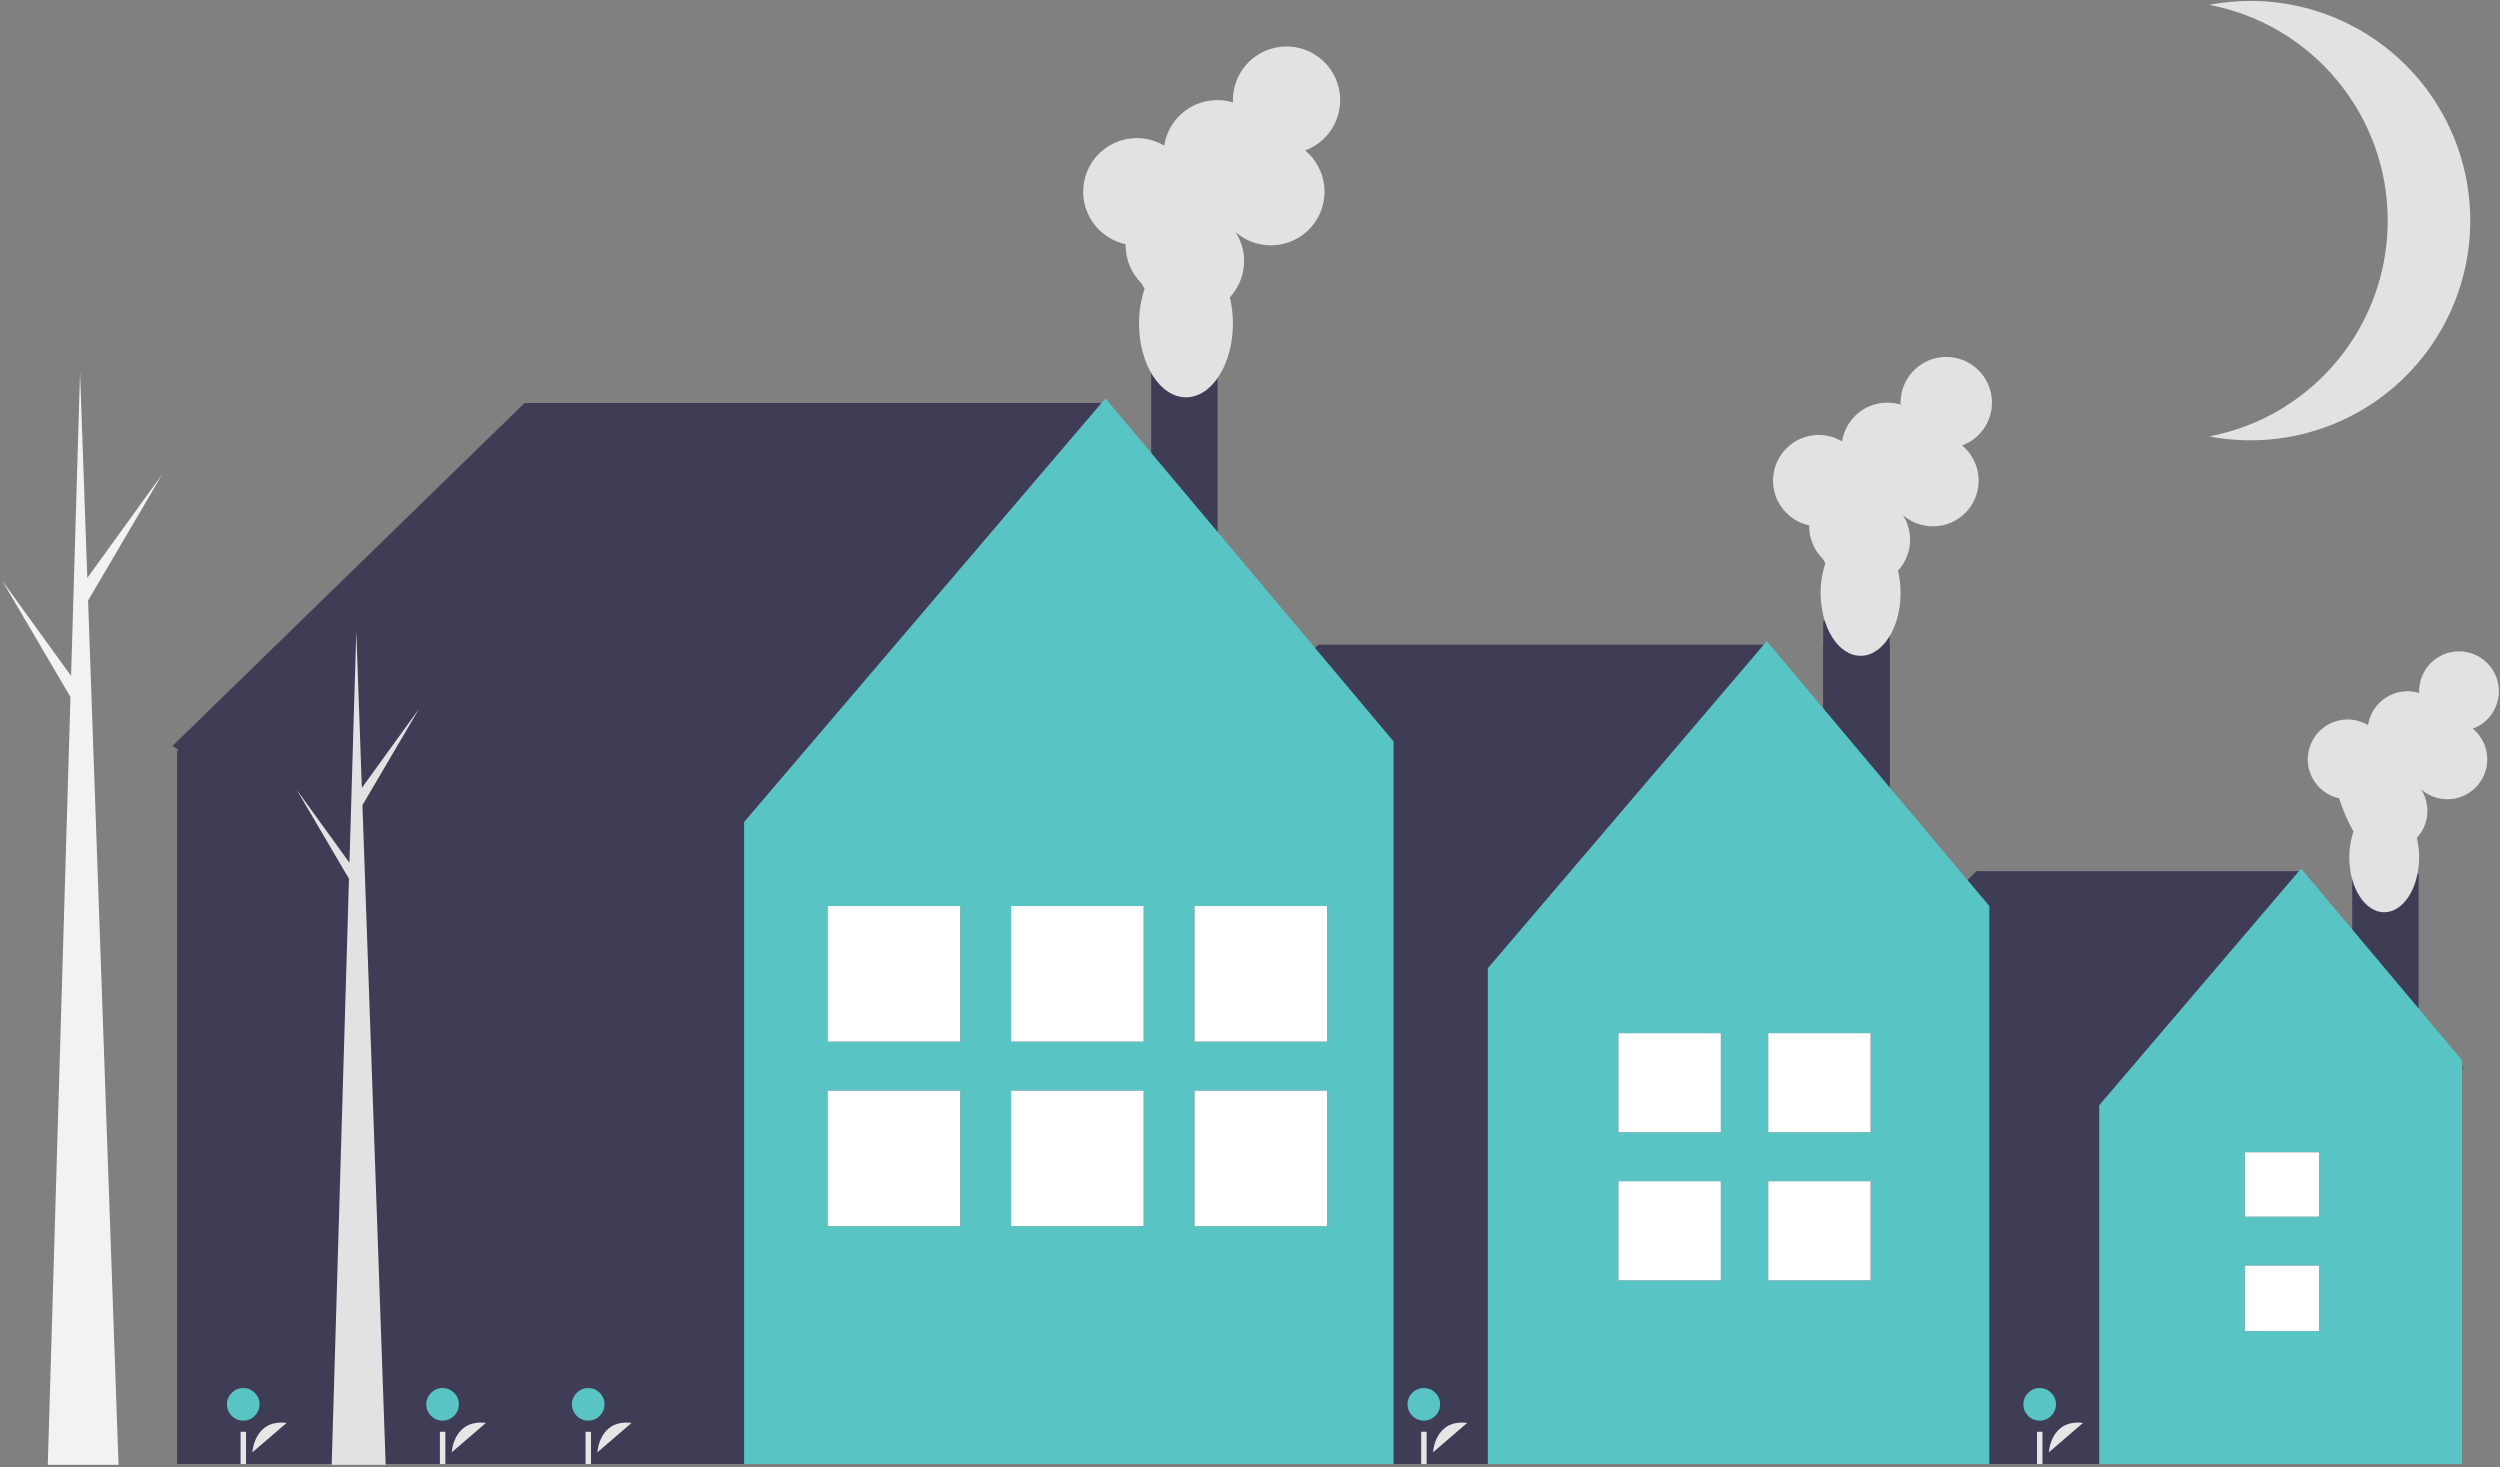 <?xml version="1.0" encoding="UTF-8"?>
<svg width="460px" height="270px" viewBox="0 0 460 270" version="1.1" xmlns="http://www.w3.org/2000/svg" xmlns:xlink="http://www.w3.org/1999/xlink">
    <rect x="0" y="0" width="460" height="270" fill="#808080" stroke="none"/>
    <title>undraw_small_town_rxs3</title>
    <g id="Page-1" stroke="none" stroke-width="1" fill="none" fill-rule="evenodd">
        <g id="Artboard" transform="translate(-519, -224)" fill-rule="nonzero">
            <g id="undraw_small_town_rxs3" transform="translate(519, 224)">
                <rect id="Rectangle" fill="#3F3D56" x="432.803" y="160.761" width="12.225" height="42.317"></rect>
                <polygon id="Path" fill="#3F3D56" points="453.36 196.873 422.929 160.291 363.685 160.291 327.48 195.555 328.212 196.025 327.95 196.025 327.95 269.375 453.021 269.375 453.021 196.025"></polygon>
                <path d="M430.443,146.901 C430.442,146.954 430.439,147.007 430.439,147.061 C431.12,149.118 431.988,151.108 433.031,153.007 C432.521,154.541 432.265,156.147 432.274,157.763 C432.274,163.336 435.149,167.853 438.695,167.853 C442.241,167.853 445.116,163.336 445.116,157.763 C445.119,156.556 444.978,155.352 444.698,154.178 C446.962,151.728 447.287,148.057 445.487,145.247 C447.479,146.987 450.252,147.521 452.747,146.645 C455.242,145.768 457.073,143.617 457.538,141.014 C458.004,138.411 457.033,135.759 454.996,134.072 C458.486,132.784 460.46,129.089 459.592,125.473 C458.723,121.856 455.287,119.461 451.593,119.898 C447.899,120.335 445.117,123.466 445.116,127.186 C445.116,127.293 445.12,127.4 445.124,127.506 C443.085,126.883 440.877,127.177 439.072,128.312 C437.267,129.446 436.044,131.309 435.721,133.416 C433.22,131.928 430.076,132.058 427.707,133.748 C425.337,135.438 424.191,138.368 424.783,141.218 C425.376,144.067 427.597,146.296 430.443,146.901 L430.443,146.901 Z" id="Path" fill="#E2E2E2"></path>
                <polygon id="Path" fill="#59C4C4" points="423.399 159.82 386.254 203.369 386.254 269.375 453.021 269.375 453.021 195.085"></polygon>
                <rect id="Rectangle" fill="#3F3D56" x="413.055" y="232.873" width="13.636" height="12.052"></rect>
                <rect id="Rectangle" fill="#3F3D56" x="413.055" y="212.011" width="13.636" height="11.861"></rect>
                <rect id="Rectangle" fill="#FFFFFF" x="413.055" y="232.873" width="13.636" height="12.052"></rect>
                <rect id="Rectangle" fill="#FFFFFF" x="413.055" y="212.011" width="13.636" height="11.861"></rect>
                <polygon id="Path" fill="#3F3D56" points="256.485 138.373 202.555 74.147 96.526 74.147 31.731 137.259 33.04 138.101 32.572 138.101 32.572 269.375 256.411 269.375 256.411 138.101"></polygon>
                <rect id="Rectangle" fill="#3F3D56" x="211.813" y="68.133" width="12.225" height="42.317"></rect>
                <rect id="Rectangle" fill="#3F3D56" x="335.474" y="118.443" width="12.225" height="42.317"></rect>
                <rect id="Rectangle" fill="#3F3D56" x="335.474" y="114.212" width="12.225" height="42.317"></rect>
                <polygon id="Path" fill="#3F3D56" points="366.172 168.185 324.443 118.623 242.57 118.623 192.536 167.357 193.546 168.007 193.186 168.007 193.186 269.375 366.03 269.375 366.03 168.007"></polygon>
                <polygon id="Path" fill="#59C4C4" points="325.093 117.973 273.76 178.156 273.76 269.375 366.03 269.375 366.03 166.708"></polygon>
                <polygon id="Path" fill="#59C4C4" points="203.397 73.305 136.918 151.244 136.918 269.375 256.411 269.375 256.411 136.417"></polygon>
                <path d="M83.125,267.224 C83.125,267.224 83.418,261.099 89.41,261.811" id="Path" fill="#E6E6E6"></path>
                <circle id="Oval" fill="#59C4C4" cx="81.432" cy="258.396" r="2.999"></circle>
                <rect id="Rectangle" fill="#E6E6E6" x="80.944" y="263.447" width="1" height="5.926"></rect>
                <path d="M109.926,267.224 C109.926,267.224 110.219,261.099 116.211,261.811" id="Path" fill="#E6E6E6"></path>
                <circle id="Oval" fill="#59C4C4" cx="108.233" cy="258.396" r="2.999"></circle>
                <rect id="Rectangle" fill="#E6E6E6" x="107.745" y="263.447" width="1" height="5.926"></rect>
                <path d="M263.679,267.224 C263.679,267.224 263.971,261.099 269.963,261.811" id="Path" fill="#E6E6E6"></path>
                <circle id="Oval" fill="#59C4C4" cx="261.985" cy="258.396" r="2.999"></circle>
                <rect id="Rectangle" fill="#E6E6E6" x="261.497" y="263.447" width="1" height="5.926"></rect>
                <path d="M376.995,267.224 C376.995,267.224 377.287,261.099 383.279,261.811" id="Path" fill="#E6E6E6"></path>
                <circle id="Oval" fill="#59C4C4" cx="375.301" cy="258.396" r="2.999"></circle>
                <rect id="Rectangle" fill="#E6E6E6" x="374.813" y="263.447" width="1" height="5.926"></rect>
                <path d="M46.45,267.224 C46.45,267.224 46.743,261.099 52.735,261.811" id="Path" fill="#E6E6E6"></path>
                <circle id="Oval" fill="#59C4C4" cx="44.757" cy="258.396" r="2.999"></circle>
                <rect id="Rectangle" fill="#E6E6E6" x="44.269" y="263.447" width="1" height="5.926"></rect>
                <path d="M332.899,96.665 C332.897,96.726 332.894,96.787 332.894,96.848 C332.892,99.12 333.812,101.295 335.443,102.875 C335.569,103.144 335.71,103.406 335.863,103.66 C335.279,105.417 334.986,107.257 334.996,109.108 C334.996,115.492 338.289,120.667 342.352,120.667 C346.415,120.667 349.708,115.492 349.708,109.108 C349.711,107.725 349.55,106.347 349.229,105.002 C351.823,102.194 352.195,97.99 350.133,94.771 C352.414,96.764 355.592,97.376 358.45,96.372 C361.308,95.368 363.405,92.903 363.938,89.921 C364.472,86.939 363.359,83.901 361.026,81.968 C365.024,80.493 367.286,76.26 366.291,72.117 C365.296,67.974 361.359,65.23 357.128,65.731 C352.896,66.232 349.708,69.819 349.708,74.079 C349.708,74.203 349.712,74.325 349.717,74.446 C347.382,73.733 344.851,74.07 342.783,75.369 C340.716,76.669 339.315,78.803 338.945,81.217 C336.079,79.512 332.478,79.661 329.764,81.597 C327.05,83.533 325.736,86.89 326.415,90.154 C327.094,93.418 329.638,95.972 332.899,96.665 L332.899,96.665 Z" id="Path" fill="#E2E2E2"></path>
                <polygon id="Path" fill="#E2E2E2" points="77.104 130.418 66.578 144.982 65.559 116.098 64.3 158.744 54.6 145.322 64.213 161.691 61.03 269.528 70.966 269.528 66.689 148.151"></polygon>
                <polygon id="Path" fill="#F2F2F2" points="29.854 87.265 16.062 106.346 14.729 68.502 13.079 124.377 0.37 106.793 12.965 128.239 8.794 269.528 21.812 269.528 16.208 110.498"></polygon>
                <path d="M414.104,0.171 C411.556,0.173 409.013,0.414 406.51,0.893 C425.563,4.535 439.342,21.198 439.342,40.596 C439.342,59.993 425.563,76.656 406.51,80.298 C421.593,83.183 437.008,77.273 446.296,65.045 C455.584,52.817 457.142,36.381 450.316,22.626 C443.49,8.87 429.46,0.171 414.104,0.171 Z" id="Path" fill="#E2E2E2"></path>
                <path d="M207.125,44.93 C207.124,45.001 207.12,45.072 207.12,45.144 C207.117,47.811 208.197,50.364 210.112,52.219 C210.26,52.535 210.424,52.842 210.605,53.141 C209.919,55.202 209.575,57.362 209.587,59.535 C209.587,67.028 213.452,73.103 218.221,73.103 C222.99,73.103 226.855,67.028 226.855,59.535 C226.859,57.912 226.67,56.294 226.293,54.715 C229.338,51.42 229.774,46.484 227.354,42.706 C230.032,45.045 233.761,45.762 237.115,44.584 C240.47,43.405 242.931,40.513 243.557,37.013 C244.183,33.513 242.878,29.947 240.14,27.679 C244.832,25.947 247.487,20.979 246.32,16.116 C245.152,11.253 240.531,8.033 235.564,8.62 C230.597,9.208 226.856,13.418 226.855,18.42 C226.855,18.564 226.86,18.707 226.866,18.85 C224.125,18.013 221.154,18.408 218.727,19.933 C216.3,21.459 214.656,23.964 214.222,26.797 C210.859,24.796 206.631,24.971 203.445,27.244 C200.26,29.516 198.718,33.456 199.515,37.287 C200.312,41.118 203.298,44.117 207.125,44.93 L207.125,44.93 Z" id="Path" fill="#E2E2E2"></path>
                <rect id="Rectangle" fill="#3F3D56" x="152.281" y="166.712" width="24.404" height="24.952"></rect>
                <rect id="Rectangle" fill="#3F3D56" x="152.281" y="200.664" width="24.404" height="24.953"></rect>
                <rect id="Rectangle" fill="#FFFFFF" x="152.281" y="166.712" width="24.404" height="24.952"></rect>
                <rect id="Rectangle" fill="#FFFFFF" x="152.281" y="200.664" width="24.404" height="24.953"></rect>
                <rect id="Rectangle" fill="#3F3D56" x="186.031" y="166.712" width="24.404" height="24.952"></rect>
                <rect id="Rectangle" fill="#3F3D56" x="186.031" y="200.664" width="24.404" height="24.953"></rect>
                <rect id="Rectangle" fill="#FFFFFF" x="186.031" y="166.712" width="24.404" height="24.952"></rect>
                <rect id="Rectangle" fill="#FFFFFF" x="186.031" y="200.664" width="24.404" height="24.953"></rect>
                <rect id="Rectangle" fill="#3F3D56" x="219.781" y="166.712" width="24.404" height="24.952"></rect>
                <rect id="Rectangle" fill="#3F3D56" x="219.781" y="200.664" width="24.404" height="24.953"></rect>
                <rect id="Rectangle" fill="#FFFFFF" x="219.781" y="166.712" width="24.404" height="24.952"></rect>
                <rect id="Rectangle" fill="#FFFFFF" x="219.781" y="200.664" width="24.404" height="24.953"></rect>
                <rect id="Rectangle" fill="#3F3D56" x="297.791" y="217.343" width="18.844" height="18.243"></rect>
                <rect id="Rectangle" fill="#3F3D56" x="297.791" y="190.1" width="18.844" height="18.243"></rect>
                <rect id="Rectangle" fill="#FFFFFF" x="297.791" y="217.343" width="18.844" height="18.243"></rect>
                <rect id="Rectangle" fill="#FFFFFF" x="297.791" y="190.1" width="18.844" height="18.243"></rect>
                <rect id="Rectangle" fill="#3F3D56" x="325.354" y="217.343" width="18.844" height="18.243"></rect>
                <rect id="Rectangle" fill="#3F3D56" x="325.354" y="190.1" width="18.844" height="18.243"></rect>
                <rect id="Rectangle" fill="#FFFFFF" x="325.354" y="217.343" width="18.844" height="18.243"></rect>
                <rect id="Rectangle" fill="#FFFFFF" x="325.354" y="190.1" width="18.844" height="18.243"></rect>
            </g>
        </g>
    </g>
</svg>